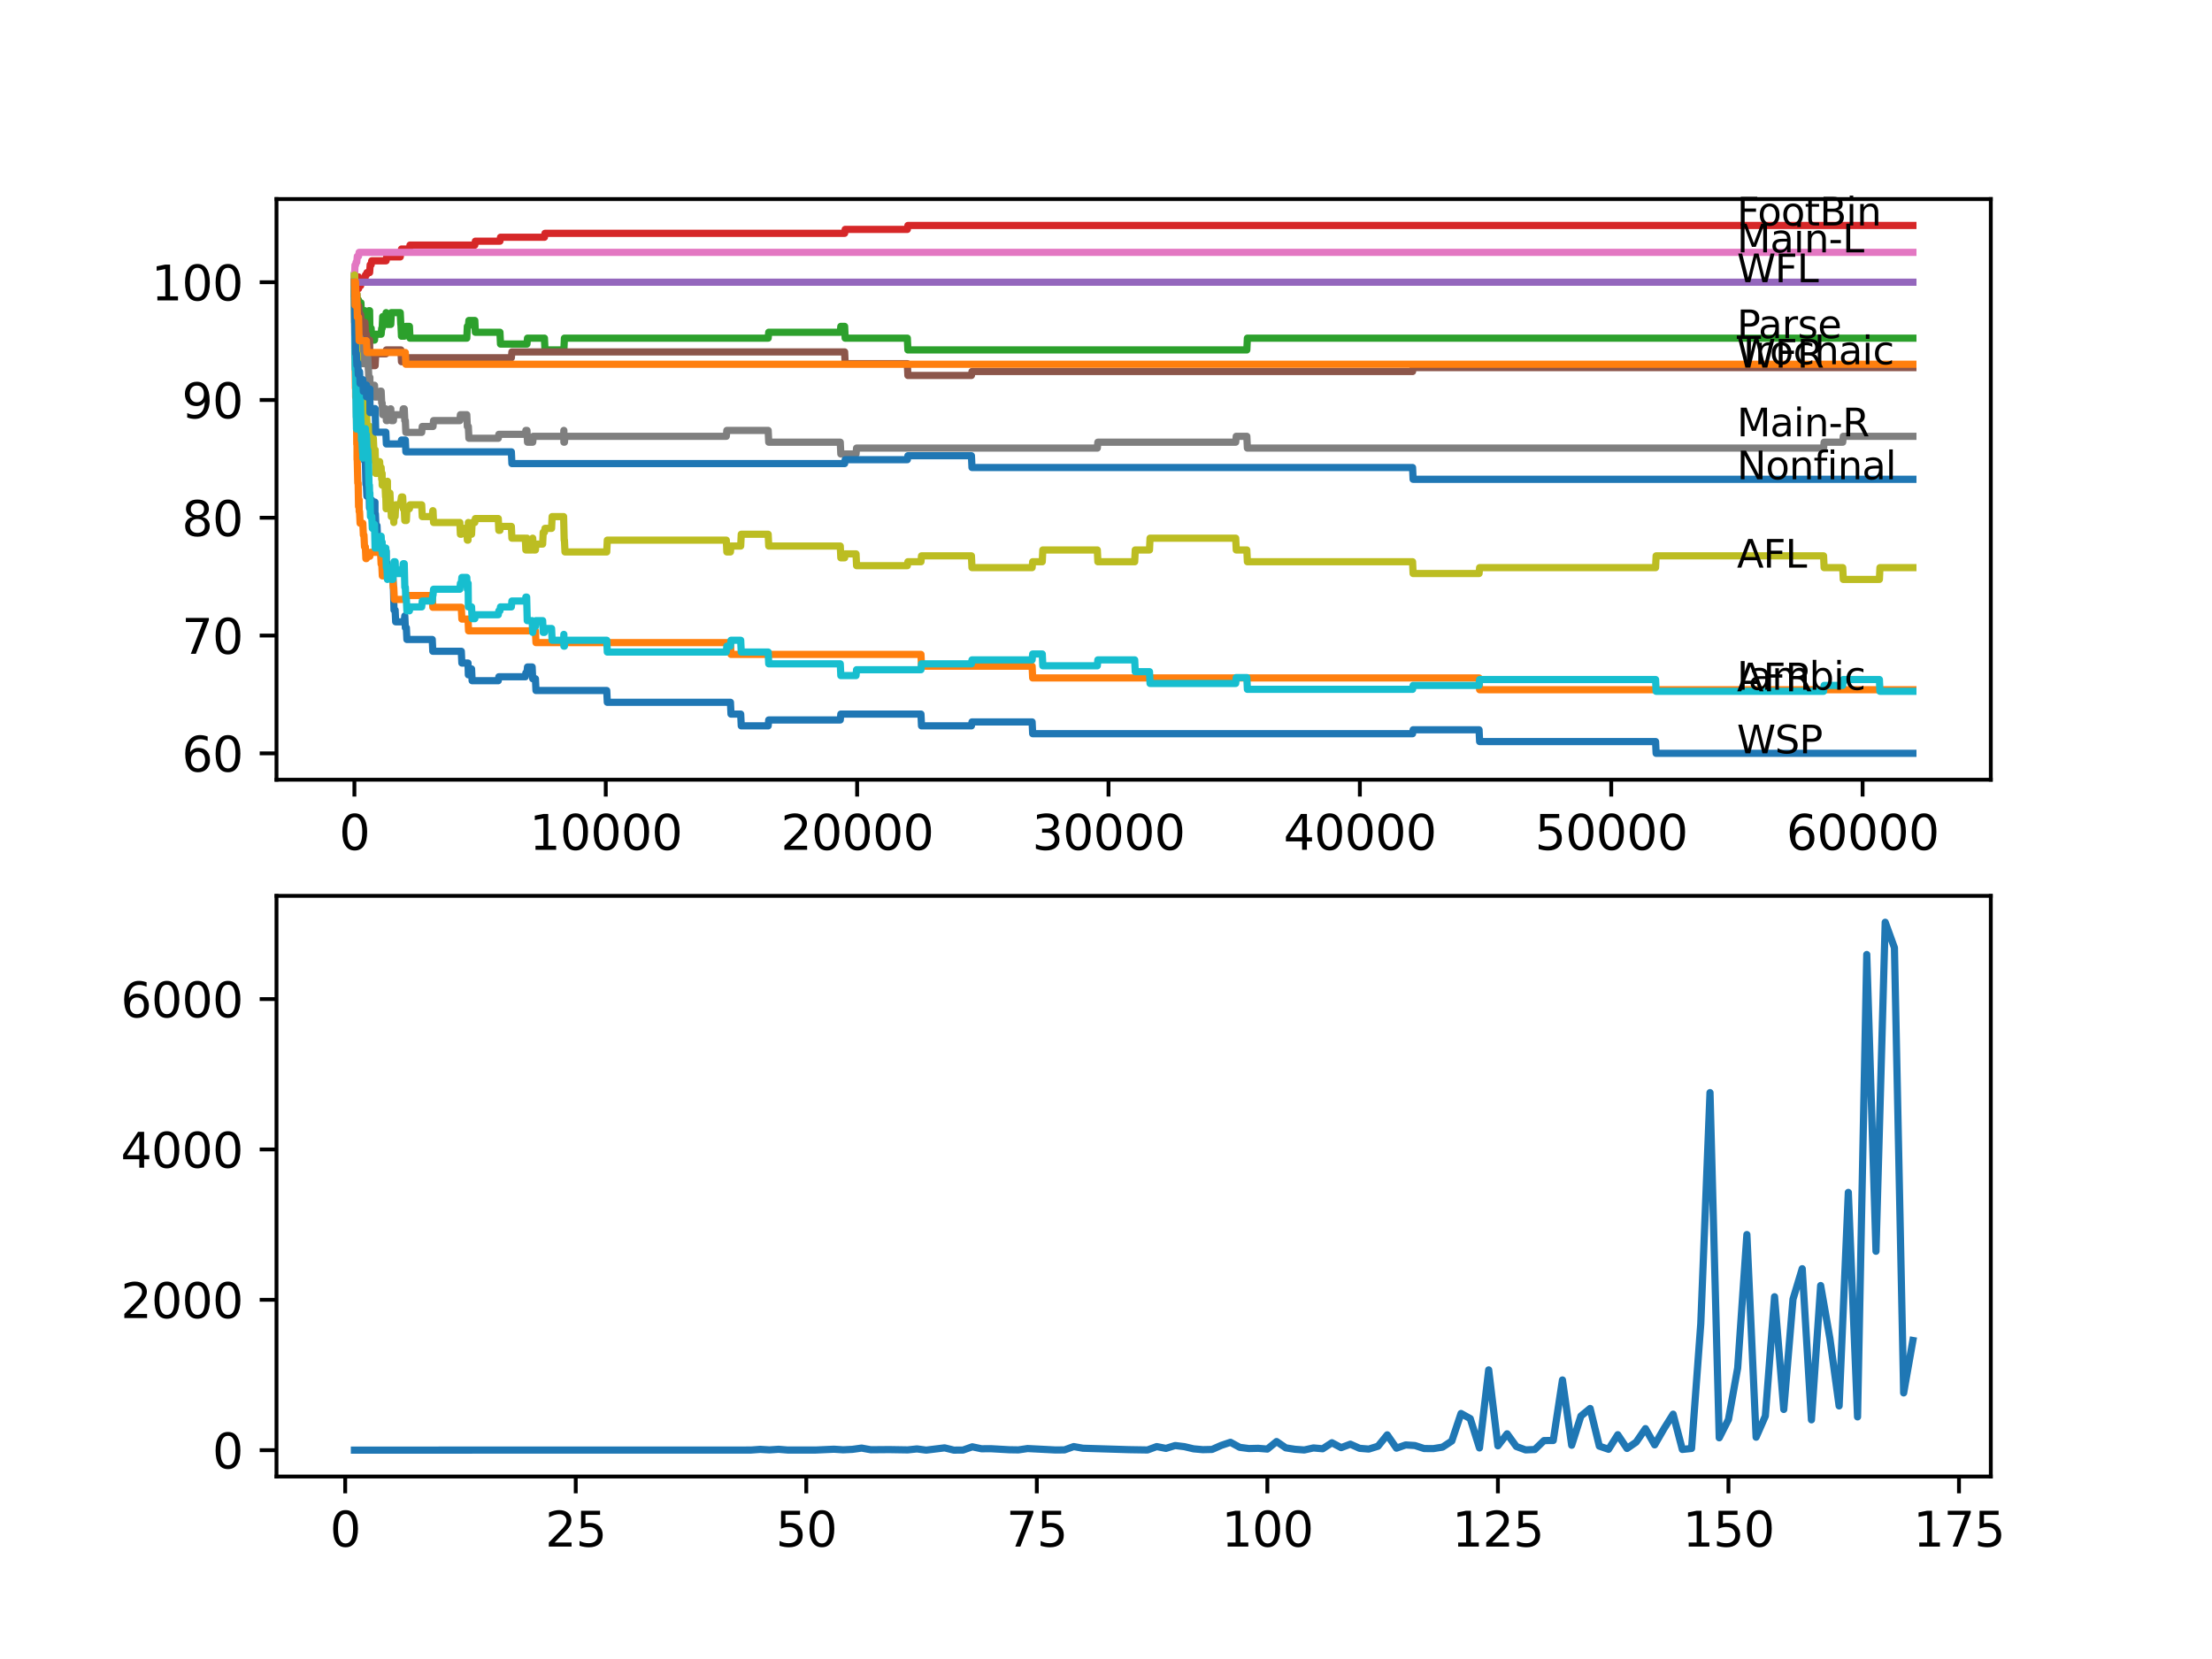 <?xml version="1.0" encoding="utf-8" standalone="no"?>
<!DOCTYPE svg PUBLIC "-//W3C//DTD SVG 1.1//EN"
  "http://www.w3.org/Graphics/SVG/1.1/DTD/svg11.dtd">
<svg xmlns:xlink="http://www.w3.org/1999/xlink" width="460.8pt" height="345.6pt" viewBox="0 0 460.8 345.6" xmlns="http://www.w3.org/2000/svg" version="1.1">
 <defs>
  <style type="text/css">*{stroke-linejoin: round; stroke-linecap: butt}</style>
 </defs>
 <g id="figure_1">
  <g id="patch_1">
   <path d="M 0 345.6 
L 460.8 345.6 
L 460.8 0 
L 0 0 
z
" style="fill: #ffffff"/>
  </g>
  <g id="axes_1">
   <g id="patch_2">
    <path d="M 57.6 162.432 
L 414.72 162.432 
L 414.72 41.472 
L 57.6 41.472 
z
" style="fill: #ffffff"/>
   </g>
   <g id="matplotlib.axis_1">
    <g id="xtick_1">
     <g id="line2d_1">
      <defs>
       <path id="m102e8ce5d5" d="M 0 0 
L 0 3.5 
" style="stroke: #000000; stroke-width: 0.8"/>
      </defs>
      <g>
       <use xlink:href="#m102e8ce5d5" x="73.827" y="162.432" style="stroke: #000000; stroke-width: 0.8"/>
      </g>
     </g>
     <g id="text_1">
      <!-- 0 -->
      <g transform="translate(70.646 177.03)scale(0.1 -0.1)">
       <defs>
        <path id="DejaVuSans-30" d="M 2034 4250 
Q 1547 4250 1301 3770 
Q 1056 3291 1056 2328 
Q 1056 1369 1301 889 
Q 1547 409 2034 409 
Q 2525 409 2770 889 
Q 3016 1369 3016 2328 
Q 3016 3291 2770 3770 
Q 2525 4250 2034 4250 
z
M 2034 4750 
Q 2819 4750 3233 4129 
Q 3647 3509 3647 2328 
Q 3647 1150 3233 529 
Q 2819 -91 2034 -91 
Q 1250 -91 836 529 
Q 422 1150 422 2328 
Q 422 3509 836 4129 
Q 1250 4750 2034 4750 
z
" transform="scale(0.016)"/>
       </defs>
       <use xlink:href="#DejaVuSans-30"/>
      </g>
     </g>
    </g>
    <g id="xtick_2">
     <g id="line2d_2">
      <g>
       <use xlink:href="#m102e8ce5d5" x="126.192" y="162.432" style="stroke: #000000; stroke-width: 0.8"/>
      </g>
     </g>
     <g id="text_2">
      <!-- 10000 -->
      <g transform="translate(110.286 177.03)scale(0.1 -0.1)">
       <defs>
        <path id="DejaVuSans-31" d="M 794 531 
L 1825 531 
L 1825 4091 
L 703 3866 
L 703 4441 
L 1819 4666 
L 2450 4666 
L 2450 531 
L 3481 531 
L 3481 0 
L 794 0 
L 794 531 
z
" transform="scale(0.016)"/>
       </defs>
       <use xlink:href="#DejaVuSans-31"/>
       <use xlink:href="#DejaVuSans-30" x="63.623"/>
       <use xlink:href="#DejaVuSans-30" x="127.246"/>
       <use xlink:href="#DejaVuSans-30" x="190.869"/>
       <use xlink:href="#DejaVuSans-30" x="254.492"/>
      </g>
     </g>
    </g>
    <g id="xtick_3">
     <g id="line2d_3">
      <g>
       <use xlink:href="#m102e8ce5d5" x="178.556" y="162.432" style="stroke: #000000; stroke-width: 0.8"/>
      </g>
     </g>
     <g id="text_3">
      <!-- 20000 -->
      <g transform="translate(162.65 177.03)scale(0.1 -0.1)">
       <defs>
        <path id="DejaVuSans-32" d="M 1228 531 
L 3431 531 
L 3431 0 
L 469 0 
L 469 531 
Q 828 903 1448 1529 
Q 2069 2156 2228 2338 
Q 2531 2678 2651 2914 
Q 2772 3150 2772 3378 
Q 2772 3750 2511 3984 
Q 2250 4219 1831 4219 
Q 1534 4219 1204 4116 
Q 875 4013 500 3803 
L 500 4441 
Q 881 4594 1212 4672 
Q 1544 4750 1819 4750 
Q 2544 4750 2975 4387 
Q 3406 4025 3406 3419 
Q 3406 3131 3298 2873 
Q 3191 2616 2906 2266 
Q 2828 2175 2409 1742 
Q 1991 1309 1228 531 
z
" transform="scale(0.016)"/>
       </defs>
       <use xlink:href="#DejaVuSans-32"/>
       <use xlink:href="#DejaVuSans-30" x="63.623"/>
       <use xlink:href="#DejaVuSans-30" x="127.246"/>
       <use xlink:href="#DejaVuSans-30" x="190.869"/>
       <use xlink:href="#DejaVuSans-30" x="254.492"/>
      </g>
     </g>
    </g>
    <g id="xtick_4">
     <g id="line2d_4">
      <g>
       <use xlink:href="#m102e8ce5d5" x="230.921" y="162.432" style="stroke: #000000; stroke-width: 0.8"/>
      </g>
     </g>
     <g id="text_4">
      <!-- 30000 -->
      <g transform="translate(215.015 177.03)scale(0.1 -0.1)">
       <defs>
        <path id="DejaVuSans-33" d="M 2597 2516 
Q 3050 2419 3304 2112 
Q 3559 1806 3559 1356 
Q 3559 666 3084 287 
Q 2609 -91 1734 -91 
Q 1441 -91 1130 -33 
Q 819 25 488 141 
L 488 750 
Q 750 597 1062 519 
Q 1375 441 1716 441 
Q 2309 441 2620 675 
Q 2931 909 2931 1356 
Q 2931 1769 2642 2001 
Q 2353 2234 1838 2234 
L 1294 2234 
L 1294 2753 
L 1863 2753 
Q 2328 2753 2575 2939 
Q 2822 3125 2822 3475 
Q 2822 3834 2567 4026 
Q 2313 4219 1838 4219 
Q 1578 4219 1281 4162 
Q 984 4106 628 3988 
L 628 4550 
Q 988 4650 1302 4700 
Q 1616 4750 1894 4750 
Q 2613 4750 3031 4423 
Q 3450 4097 3450 3541 
Q 3450 3153 3228 2886 
Q 3006 2619 2597 2516 
z
" transform="scale(0.016)"/>
       </defs>
       <use xlink:href="#DejaVuSans-33"/>
       <use xlink:href="#DejaVuSans-30" x="63.623"/>
       <use xlink:href="#DejaVuSans-30" x="127.246"/>
       <use xlink:href="#DejaVuSans-30" x="190.869"/>
       <use xlink:href="#DejaVuSans-30" x="254.492"/>
      </g>
     </g>
    </g>
    <g id="xtick_5">
     <g id="line2d_5">
      <g>
       <use xlink:href="#m102e8ce5d5" x="283.285" y="162.432" style="stroke: #000000; stroke-width: 0.8"/>
      </g>
     </g>
     <g id="text_5">
      <!-- 40000 -->
      <g transform="translate(267.379 177.03)scale(0.1 -0.1)">
       <defs>
        <path id="DejaVuSans-34" d="M 2419 4116 
L 825 1625 
L 2419 1625 
L 2419 4116 
z
M 2253 4666 
L 3047 4666 
L 3047 1625 
L 3713 1625 
L 3713 1100 
L 3047 1100 
L 3047 0 
L 2419 0 
L 2419 1100 
L 313 1100 
L 313 1709 
L 2253 4666 
z
" transform="scale(0.016)"/>
       </defs>
       <use xlink:href="#DejaVuSans-34"/>
       <use xlink:href="#DejaVuSans-30" x="63.623"/>
       <use xlink:href="#DejaVuSans-30" x="127.246"/>
       <use xlink:href="#DejaVuSans-30" x="190.869"/>
       <use xlink:href="#DejaVuSans-30" x="254.492"/>
      </g>
     </g>
    </g>
    <g id="xtick_6">
     <g id="line2d_6">
      <g>
       <use xlink:href="#m102e8ce5d5" x="335.65" y="162.432" style="stroke: #000000; stroke-width: 0.8"/>
      </g>
     </g>
     <g id="text_6">
      <!-- 50000 -->
      <g transform="translate(319.744 177.03)scale(0.1 -0.1)">
       <defs>
        <path id="DejaVuSans-35" d="M 691 4666 
L 3169 4666 
L 3169 4134 
L 1269 4134 
L 1269 2991 
Q 1406 3038 1543 3061 
Q 1681 3084 1819 3084 
Q 2600 3084 3056 2656 
Q 3513 2228 3513 1497 
Q 3513 744 3044 326 
Q 2575 -91 1722 -91 
Q 1428 -91 1123 -41 
Q 819 9 494 109 
L 494 744 
Q 775 591 1075 516 
Q 1375 441 1709 441 
Q 2250 441 2565 725 
Q 2881 1009 2881 1497 
Q 2881 1984 2565 2268 
Q 2250 2553 1709 2553 
Q 1456 2553 1204 2497 
Q 953 2441 691 2322 
L 691 4666 
z
" transform="scale(0.016)"/>
       </defs>
       <use xlink:href="#DejaVuSans-35"/>
       <use xlink:href="#DejaVuSans-30" x="63.623"/>
       <use xlink:href="#DejaVuSans-30" x="127.246"/>
       <use xlink:href="#DejaVuSans-30" x="190.869"/>
       <use xlink:href="#DejaVuSans-30" x="254.492"/>
      </g>
     </g>
    </g>
    <g id="xtick_7">
     <g id="line2d_7">
      <g>
       <use xlink:href="#m102e8ce5d5" x="388.014" y="162.432" style="stroke: #000000; stroke-width: 0.8"/>
      </g>
     </g>
     <g id="text_7">
      <!-- 60000 -->
      <g transform="translate(372.108 177.03)scale(0.1 -0.1)">
       <defs>
        <path id="DejaVuSans-36" d="M 2113 2584 
Q 1688 2584 1439 2293 
Q 1191 2003 1191 1497 
Q 1191 994 1439 701 
Q 1688 409 2113 409 
Q 2538 409 2786 701 
Q 3034 994 3034 1497 
Q 3034 2003 2786 2293 
Q 2538 2584 2113 2584 
z
M 3366 4563 
L 3366 3988 
Q 3128 4100 2886 4159 
Q 2644 4219 2406 4219 
Q 1781 4219 1451 3797 
Q 1122 3375 1075 2522 
Q 1259 2794 1537 2939 
Q 1816 3084 2150 3084 
Q 2853 3084 3261 2657 
Q 3669 2231 3669 1497 
Q 3669 778 3244 343 
Q 2819 -91 2113 -91 
Q 1303 -91 875 529 
Q 447 1150 447 2328 
Q 447 3434 972 4092 
Q 1497 4750 2381 4750 
Q 2619 4750 2861 4703 
Q 3103 4656 3366 4563 
z
" transform="scale(0.016)"/>
       </defs>
       <use xlink:href="#DejaVuSans-36"/>
       <use xlink:href="#DejaVuSans-30" x="63.623"/>
       <use xlink:href="#DejaVuSans-30" x="127.246"/>
       <use xlink:href="#DejaVuSans-30" x="190.869"/>
       <use xlink:href="#DejaVuSans-30" x="254.492"/>
      </g>
     </g>
    </g>
   </g>
   <g id="matplotlib.axis_2">
    <g id="ytick_1">
     <g id="line2d_8">
      <defs>
       <path id="m621378f1d6" d="M 0 0 
L -3.5 0 
" style="stroke: #000000; stroke-width: 0.8"/>
      </defs>
      <g>
       <use xlink:href="#m621378f1d6" x="57.6" y="156.934" style="stroke: #000000; stroke-width: 0.8"/>
      </g>
     </g>
     <g id="text_8">
      <!-- 60 -->
      <g transform="translate(37.875 160.733)scale(0.1 -0.1)">
       <use xlink:href="#DejaVuSans-36"/>
       <use xlink:href="#DejaVuSans-30" x="63.623"/>
      </g>
     </g>
    </g>
    <g id="ytick_2">
     <g id="line2d_9">
      <g>
       <use xlink:href="#m621378f1d6" x="57.6" y="132.397" style="stroke: #000000; stroke-width: 0.8"/>
      </g>
     </g>
     <g id="text_9">
      <!-- 70 -->
      <g transform="translate(37.875 136.197)scale(0.1 -0.1)">
       <defs>
        <path id="DejaVuSans-37" d="M 525 4666 
L 3525 4666 
L 3525 4397 
L 1831 0 
L 1172 0 
L 2766 4134 
L 525 4134 
L 525 4666 
z
" transform="scale(0.016)"/>
       </defs>
       <use xlink:href="#DejaVuSans-37"/>
       <use xlink:href="#DejaVuSans-30" x="63.623"/>
      </g>
     </g>
    </g>
    <g id="ytick_3">
     <g id="line2d_10">
      <g>
       <use xlink:href="#m621378f1d6" x="57.6" y="107.861" style="stroke: #000000; stroke-width: 0.8"/>
      </g>
     </g>
     <g id="text_10">
      <!-- 80 -->
      <g transform="translate(37.875 111.66)scale(0.1 -0.1)">
       <defs>
        <path id="DejaVuSans-38" d="M 2034 2216 
Q 1584 2216 1326 1975 
Q 1069 1734 1069 1313 
Q 1069 891 1326 650 
Q 1584 409 2034 409 
Q 2484 409 2743 651 
Q 3003 894 3003 1313 
Q 3003 1734 2745 1975 
Q 2488 2216 2034 2216 
z
M 1403 2484 
Q 997 2584 770 2862 
Q 544 3141 544 3541 
Q 544 4100 942 4425 
Q 1341 4750 2034 4750 
Q 2731 4750 3128 4425 
Q 3525 4100 3525 3541 
Q 3525 3141 3298 2862 
Q 3072 2584 2669 2484 
Q 3125 2378 3379 2068 
Q 3634 1759 3634 1313 
Q 3634 634 3220 271 
Q 2806 -91 2034 -91 
Q 1263 -91 848 271 
Q 434 634 434 1313 
Q 434 1759 690 2068 
Q 947 2378 1403 2484 
z
M 1172 3481 
Q 1172 3119 1398 2916 
Q 1625 2713 2034 2713 
Q 2441 2713 2670 2916 
Q 2900 3119 2900 3481 
Q 2900 3844 2670 4047 
Q 2441 4250 2034 4250 
Q 1625 4250 1398 4047 
Q 1172 3844 1172 3481 
z
" transform="scale(0.016)"/>
       </defs>
       <use xlink:href="#DejaVuSans-38"/>
       <use xlink:href="#DejaVuSans-30" x="63.623"/>
      </g>
     </g>
    </g>
    <g id="ytick_4">
     <g id="line2d_11">
      <g>
       <use xlink:href="#m621378f1d6" x="57.6" y="83.325" style="stroke: #000000; stroke-width: 0.8"/>
      </g>
     </g>
     <g id="text_11">
      <!-- 90 -->
      <g transform="translate(37.875 87.124)scale(0.1 -0.1)">
       <defs>
        <path id="DejaVuSans-39" d="M 703 97 
L 703 672 
Q 941 559 1184 500 
Q 1428 441 1663 441 
Q 2288 441 2617 861 
Q 2947 1281 2994 2138 
Q 2813 1869 2534 1725 
Q 2256 1581 1919 1581 
Q 1219 1581 811 2004 
Q 403 2428 403 3163 
Q 403 3881 828 4315 
Q 1253 4750 1959 4750 
Q 2769 4750 3195 4129 
Q 3622 3509 3622 2328 
Q 3622 1225 3098 567 
Q 2575 -91 1691 -91 
Q 1453 -91 1209 -44 
Q 966 3 703 97 
z
M 1959 2075 
Q 2384 2075 2632 2365 
Q 2881 2656 2881 3163 
Q 2881 3666 2632 3958 
Q 2384 4250 1959 4250 
Q 1534 4250 1286 3958 
Q 1038 3666 1038 3163 
Q 1038 2656 1286 2365 
Q 1534 2075 1959 2075 
z
" transform="scale(0.016)"/>
       </defs>
       <use xlink:href="#DejaVuSans-39"/>
       <use xlink:href="#DejaVuSans-30" x="63.623"/>
      </g>
     </g>
    </g>
    <g id="ytick_5">
     <g id="line2d_12">
      <g>
       <use xlink:href="#m621378f1d6" x="57.6" y="58.789" style="stroke: #000000; stroke-width: 0.8"/>
      </g>
     </g>
     <g id="text_12">
      <!-- 100 -->
      <g transform="translate(31.512 62.588)scale(0.1 -0.1)">
       <use xlink:href="#DejaVuSans-31"/>
       <use xlink:href="#DejaVuSans-30" x="63.623"/>
       <use xlink:href="#DejaVuSans-30" x="127.246"/>
      </g>
     </g>
    </g>
   </g>
   <g id="line2d_13">
    <path d="M 73.833 61.242 
L 73.838 61.242 
L 73.854 60.424 
L 73.901 67.172 
L 73.932 63.082 
L 73.937 63.082 
L 74.063 72.079 
L 74.084 72.079 
L 74.131 70.443 
L 74.136 72.897 
L 74.199 70.852 
L 74.236 70.852 
L 74.267 70.034 
L 74.304 75.759 
L 74.314 75.759 
L 74.325 75.759 
L 74.367 74.942 
L 74.383 79.849 
L 74.409 79.849 
L 74.414 79.849 
L 74.529 83.12 
L 74.608 83.12 
L 74.686 88.028 
L 74.723 85.983 
L 74.817 85.983 
L 74.943 93.344 
L 75.189 93.344 
L 75.309 91.913 
L 75.571 91.913 
L 75.582 91.095 
L 75.587 93.548 
L 75.671 93.548 
L 75.817 93.548 
L 75.933 96.002 
L 76.105 96.002 
L 76.226 100.909 
L 76.315 100.909 
L 76.43 103.363 
L 76.619 103.363 
L 76.734 102.136 
L 76.755 102.136 
L 76.865 100.909 
L 76.98 105.816 
L 77.1 104.181 
L 77.446 104.181 
L 77.561 106.634 
L 77.771 106.634 
L 77.886 105.816 
L 78.017 105.816 
L 78.111 104.59 
L 78.116 107.043 
L 78.121 107.043 
L 78.2 107.043 
L 78.315 109.497 
L 78.535 109.497 
L 78.65 111.951 
L 79.284 111.951 
L 79.399 114.404 
L 79.514 113.177 
L 79.53 113.177 
L 79.645 115.631 
L 80.373 115.631 
L 80.452 114.813 
L 80.457 117.267 
L 80.473 117.267 
L 80.609 117.267 
L 80.724 119.72 
L 81.824 119.72 
L 81.939 122.174 
L 81.954 122.174 
L 82.075 127.081 
L 82.311 127.081 
L 82.426 129.535 
L 84.211 129.535 
L 84.327 128.308 
L 84.442 130.762 
L 84.651 130.762 
L 84.766 133.215 
L 90.045 133.215 
L 90.16 135.669 
L 96.098 135.669 
L 96.213 138.123 
L 97.496 138.123 
L 97.564 140.576 
L 97.606 139.349 
L 98.235 139.349 
L 98.35 141.803 
L 103.801 141.803 
L 103.916 140.985 
L 109.43 140.985 
L 109.545 140.167 
L 109.776 140.167 
L 109.891 138.941 
L 110.854 138.941 
L 110.97 141.394 
L 111.54 141.394 
L 111.656 143.848 
L 126.396 143.848 
L 126.511 146.301 
L 152.165 146.301 
L 152.28 148.755 
L 154.301 148.755 
L 154.416 151.209 
L 160.025 151.209 
L 160.14 149.982 
L 175.043 149.982 
L 175.158 148.755 
L 191.852 148.755 
L 191.967 151.209 
L 202.367 151.209 
L 202.482 150.391 
L 215.007 150.391 
L 215.123 152.844 
L 294.261 152.844 
L 294.376 152.027 
L 308.117 152.027 
L 308.232 154.48 
L 344.887 154.48 
L 345.002 156.934 
L 398.487 156.934 
L 398.487 156.934 
" clip-path="url(#pa28539b533)" style="fill: none; stroke: #1f77b4; stroke-width: 1.5; stroke-linecap: square"/>
   </g>
   <g id="line2d_14">
    <path d="M 73.833 61.242 
L 73.848 61.242 
L 73.854 60.629 
L 73.885 67.172 
L 73.896 66.558 
L 74.037 80.871 
L 74.068 80.871 
L 74.084 80.258 
L 74.089 82.711 
L 74.163 82.711 
L 74.236 82.711 
L 74.32 92.526 
L 74.362 91.299 
L 74.367 90.808 
L 74.383 95.716 
L 74.414 95.716 
L 74.534 100.623 
L 74.608 100.623 
L 74.692 105.53 
L 74.723 104.712 
L 74.749 104.712 
L 74.817 104.099 
L 74.822 106.553 
L 74.843 106.553 
L 74.901 106.553 
L 75.016 109.006 
L 75.582 109.006 
L 75.697 111.46 
L 75.817 111.46 
L 75.933 113.913 
L 76.105 113.913 
L 76.221 116.367 
L 76.331 116.367 
L 76.446 115.876 
L 77.053 115.876 
L 77.168 115.058 
L 79.284 115.058 
L 79.399 117.512 
L 79.53 117.512 
L 79.645 119.966 
L 81.824 119.966 
L 81.939 122.419 
L 82.033 122.419 
L 82.148 124.873 
L 84.437 124.873 
L 84.552 124.055 
L 90.045 124.055 
L 90.16 126.509 
L 96.098 126.509 
L 96.213 128.962 
L 97.496 128.962 
L 97.611 131.416 
L 111.54 131.416 
L 111.656 133.87 
L 152.165 133.87 
L 152.28 136.323 
L 191.852 136.323 
L 191.967 138.777 
L 215.007 138.777 
L 215.123 141.231 
L 308.117 141.231 
L 308.232 143.684 
L 398.487 143.684 
L 398.487 143.684 
" clip-path="url(#pa28539b533)" style="fill: none; stroke: #ff7f0e; stroke-width: 1.5; stroke-linecap: square"/>
   </g>
   <g id="line2d_15">
    <path d="M 73.833 57.562 
L 73.838 57.562 
L 73.864 56.744 
L 73.875 61.651 
L 73.948 57.562 
L 73.953 57.562 
L 73.979 60.015 
L 74.063 59.197 
L 74.068 59.197 
L 74.157 63.287 
L 74.184 62.06 
L 74.236 62.06 
L 74.351 61.242 
L 74.362 61.242 
L 74.477 63.696 
L 74.529 63.696 
L 74.644 62.469 
L 74.671 62.469 
L 74.786 66.149 
L 74.901 66.149 
L 75.016 65.536 
L 75.079 65.536 
L 75.189 63.082 
L 75.304 65.536 
L 75.571 65.536 
L 75.686 64.718 
L 76.022 64.718 
L 76.137 67.172 
L 76.331 67.172 
L 76.367 69.625 
L 76.44 67.172 
L 76.619 67.172 
L 76.734 65.945 
L 76.755 65.945 
L 76.87 64.718 
L 76.996 64.718 
L 77.069 69.625 
L 77.111 68.399 
L 77.32 68.399 
L 77.435 70.852 
L 78.017 70.852 
L 78.132 69.625 
L 79.399 69.625 
L 79.514 68.399 
L 79.609 68.399 
L 79.724 65.945 
L 80.373 65.945 
L 80.436 65.127 
L 80.441 67.581 
L 80.473 67.581 
L 81.405 67.581 
L 81.52 65.127 
L 83.379 65.127 
L 83.494 67.581 
L 83.52 67.581 
L 83.635 70.034 
L 84.211 70.034 
L 84.327 68.808 
L 84.437 68.808 
L 84.552 67.99 
L 85.29 67.99 
L 85.405 70.443 
L 97.24 70.443 
L 97.355 67.99 
L 97.564 67.99 
L 97.68 66.763 
L 98.91 66.763 
L 99.025 69.216 
L 104.147 69.216 
L 104.262 71.67 
L 109.776 71.67 
L 109.891 70.443 
L 113.415 70.443 
L 113.53 72.897 
L 117.463 72.897 
L 117.578 70.443 
L 160.025 70.443 
L 160.14 69.216 
L 175.043 69.216 
L 175.158 67.99 
L 175.949 67.99 
L 176.064 70.443 
L 189.014 70.443 
L 189.129 72.897 
L 259.737 72.897 
L 259.852 70.443 
L 398.487 70.443 
L 398.487 70.443 
" clip-path="url(#pa28539b533)" style="fill: none; stroke: #2ca02c; stroke-width: 1.5; stroke-linecap: square"/>
   </g>
   <g id="line2d_16">
    <path d="M 73.833 58.789 
L 73.953 58.789 
L 74.068 58.38 
L 74.147 60.833 
L 74.178 60.22 
L 74.362 60.22 
L 74.487 58.502 
L 74.671 58.502 
L 74.692 57.684 
L 74.697 60.138 
L 74.77 59.525 
L 75.126 59.525 
L 75.241 58.093 
L 76.022 58.093 
L 76.137 57.275 
L 76.331 57.275 
L 76.446 56.785 
L 76.996 56.785 
L 77.116 55.149 
L 77.32 55.149 
L 77.435 54.331 
L 80.436 54.331 
L 80.551 53.513 
L 83.379 53.513 
L 83.494 52.695 
L 83.52 52.695 
L 83.635 51.877 
L 85.29 51.877 
L 85.405 51.06 
L 98.91 51.06 
L 99.025 50.242 
L 104.147 50.242 
L 104.262 49.424 
L 113.415 49.424 
L 113.53 48.606 
L 175.949 48.606 
L 176.064 47.788 
L 189.014 47.788 
L 189.129 46.97 
L 398.487 46.97 
L 398.487 46.97 
" clip-path="url(#pa28539b533)" style="fill: none; stroke: #d62728; stroke-width: 1.5; stroke-linecap: square"/>
   </g>
   <g id="line2d_17">
    <path d="M 73.833 58.789 
L 398.487 58.789 
L 398.487 58.789 
" clip-path="url(#pa28539b533)" style="fill: none; stroke: #9467bd; stroke-width: 1.5; stroke-linecap: square"/>
   </g>
   <g id="line2d_18">
    <path d="M 73.833 58.789 
L 73.838 58.789 
L 73.864 57.357 
L 73.875 62.264 
L 73.937 60.015 
L 73.953 60.015 
L 73.979 62.469 
L 74.063 61.651 
L 74.068 61.651 
L 74.084 64.105 
L 74.178 63.287 
L 74.236 63.287 
L 74.351 62.469 
L 74.362 62.469 
L 74.477 64.923 
L 74.529 64.923 
L 74.644 63.696 
L 74.749 63.696 
L 74.864 66.149 
L 74.901 66.149 
L 75.016 65.536 
L 75.126 65.536 
L 75.241 67.99 
L 75.571 67.99 
L 75.686 67.172 
L 76.022 67.172 
L 76.137 69.625 
L 76.331 69.625 
L 76.346 72.079 
L 76.44 70.852 
L 76.996 70.852 
L 77.053 75.759 
L 77.111 73.715 
L 77.32 73.715 
L 77.435 76.168 
L 78.148 76.168 
L 78.268 73.715 
L 80.373 73.715 
L 80.488 72.897 
L 83.52 72.897 
L 83.635 75.351 
L 84.437 75.351 
L 84.552 74.533 
L 106.524 74.533 
L 106.639 73.306 
L 175.949 73.306 
L 176.064 75.759 
L 189.014 75.759 
L 189.129 78.213 
L 202.367 78.213 
L 202.482 77.395 
L 294.261 77.395 
L 294.376 76.577 
L 398.487 76.577 
L 398.487 76.577 
" clip-path="url(#pa28539b533)" style="fill: none; stroke: #8c564b; stroke-width: 1.5; stroke-linecap: square"/>
   </g>
   <g id="line2d_19">
    <path d="M 73.833 58.789 
L 73.948 55.231 
L 74.068 55.231 
L 74.184 54.617 
L 74.32 54.617 
L 74.435 53.391 
L 74.692 53.391 
L 74.807 52.573 
L 398.487 52.573 
L 398.487 52.573 
" clip-path="url(#pa28539b533)" style="fill: none; stroke: #e377c2; stroke-width: 1.5; stroke-linecap: square"/>
   </g>
   <g id="line2d_20">
    <path d="M 73.833 58.789 
L 73.922 74.533 
L 73.969 72.488 
L 73.979 72.488 
L 74.1 77.395 
L 74.22 75.146 
L 74.267 75.146 
L 74.398 71.875 
L 74.424 71.875 
L 74.461 74.328 
L 74.534 72.692 
L 74.587 72.692 
L 74.692 70.648 
L 74.807 73.101 
L 74.817 73.101 
L 74.943 70.443 
L 75.079 70.443 
L 75.199 75.351 
L 75.299 75.351 
L 75.414 74.533 
L 75.566 74.533 
L 75.571 73.306 
L 75.576 75.759 
L 75.671 75.759 
L 75.917 75.759 
L 76.032 74.533 
L 76.074 74.533 
L 76.189 73.306 
L 76.241 73.306 
L 76.357 72.079 
L 76.367 72.079 
L 76.482 74.533 
L 76.619 74.533 
L 76.734 76.986 
L 76.755 76.986 
L 76.87 79.44 
L 76.98 79.44 
L 77.053 78.622 
L 77.058 81.076 
L 77.079 81.076 
L 77.771 81.076 
L 77.886 80.258 
L 78.017 80.258 
L 78.132 82.711 
L 79.085 82.711 
L 79.2 81.485 
L 79.399 81.485 
L 79.514 83.938 
L 79.609 83.938 
L 79.724 86.392 
L 80.211 86.392 
L 80.326 85.165 
L 80.373 85.165 
L 80.488 87.619 
L 80.708 87.619 
L 80.823 86.392 
L 81.227 86.392 
L 81.342 85.165 
L 81.405 85.165 
L 81.52 87.619 
L 81.954 87.619 
L 82.07 86.392 
L 83.887 86.392 
L 84.002 85.165 
L 84.211 85.165 
L 84.327 87.619 
L 84.437 87.619 
L 84.552 90.072 
L 87.845 90.072 
L 87.961 88.846 
L 90.202 88.846 
L 90.317 87.619 
L 95.794 87.619 
L 95.91 86.392 
L 97.24 86.392 
L 97.355 88.846 
L 97.564 88.846 
L 97.68 91.299 
L 103.801 91.299 
L 103.916 90.481 
L 109.43 90.481 
L 109.545 89.663 
L 109.776 89.663 
L 109.891 92.117 
L 110.975 92.117 
L 111.09 90.89 
L 117.41 90.89 
L 117.463 89.663 
L 117.468 92.117 
L 117.515 92.117 
L 117.583 92.117 
L 117.698 90.89 
L 151.301 90.89 
L 151.416 89.663 
L 160.025 89.663 
L 160.14 92.117 
L 175.043 92.117 
L 175.158 94.571 
L 178.326 94.571 
L 178.441 93.344 
L 228.591 93.344 
L 228.706 92.117 
L 257.417 92.117 
L 257.533 90.89 
L 259.737 90.89 
L 259.852 93.344 
L 379.882 93.344 
L 379.997 92.117 
L 383.872 92.117 
L 383.988 90.89 
L 398.487 90.89 
L 398.487 90.89 
" clip-path="url(#pa28539b533)" style="fill: none; stroke: #7f7f7f; stroke-width: 1.5; stroke-linecap: square"/>
   </g>
   <g id="line2d_21">
    <path d="M 73.833 57.562 
L 73.838 57.562 
L 73.937 68.93 
L 73.875 57.275 
L 73.969 67.703 
L 73.979 65.25 
L 74.079 67.09 
L 74.084 67.09 
L 74.194 73.837 
L 74.199 71.384 
L 74.236 71.384 
L 74.362 78.336 
L 74.461 73.756 
L 74.477 76.209 
L 74.597 81.117 
L 74.608 81.117 
L 74.686 77.845 
L 74.707 81.934 
L 74.712 81.934 
L 74.749 81.934 
L 74.843 80.503 
L 74.849 82.957 
L 74.901 82.957 
L 75.016 85.41 
L 75.048 85.41 
L 75.079 82.957 
L 75.158 84.593 
L 75.168 84.593 
L 75.189 87.046 
L 75.215 83.979 
L 75.273 83.979 
L 75.299 83.979 
L 75.304 86.433 
L 75.404 83.979 
L 75.519 81.526 
L 75.566 81.526 
L 75.582 86.433 
L 75.681 85.206 
L 75.817 85.206 
L 75.917 83.979 
L 75.922 86.433 
L 76.022 86.433 
L 76.079 88.069 
L 76.142 84.388 
L 76.241 84.388 
L 76.315 86.842 
L 76.336 83.897 
L 76.357 86.351 
L 76.367 86.351 
L 76.482 88.805 
L 76.619 88.805 
L 76.734 91.258 
L 76.755 91.258 
L 76.865 93.712 
L 76.98 88.805 
L 77.1 94.53 
L 77.32 94.53 
L 77.435 93.712 
L 77.446 93.712 
L 77.561 91.258 
L 77.771 91.258 
L 77.886 93.712 
L 78.017 93.712 
L 78.111 96.166 
L 78.127 93.712 
L 78.148 93.712 
L 78.268 98.619 
L 78.535 98.619 
L 78.65 96.166 
L 79.085 96.166 
L 79.2 98.619 
L 79.284 98.619 
L 79.399 97.392 
L 79.514 99.846 
L 79.53 99.846 
L 79.609 98.619 
L 79.614 101.073 
L 79.635 101.073 
L 80.211 101.073 
L 80.326 103.526 
L 80.373 103.526 
L 80.436 105.98 
L 80.457 102.709 
L 80.478 102.709 
L 80.609 102.709 
L 80.708 100.255 
L 80.719 102.709 
L 81.227 102.709 
L 81.342 105.162 
L 81.405 105.162 
L 81.52 107.616 
L 81.824 107.616 
L 81.939 106.389 
L 81.954 106.389 
L 82.033 108.843 
L 82.064 107.616 
L 82.311 107.616 
L 82.426 105.162 
L 83.379 105.162 
L 83.494 104.344 
L 83.52 104.344 
L 83.635 103.526 
L 83.887 103.526 
L 84.002 105.98 
L 84.211 105.98 
L 84.327 108.434 
L 84.437 105.98 
L 84.552 108.434 
L 84.651 108.434 
L 84.766 105.98 
L 85.29 105.98 
L 85.405 105.162 
L 87.845 105.162 
L 87.961 107.616 
L 90.045 107.616 
L 90.16 106.389 
L 90.202 106.389 
L 90.317 108.843 
L 95.794 108.843 
L 95.91 111.296 
L 96.098 111.296 
L 96.213 110.069 
L 97.24 110.069 
L 97.355 112.523 
L 97.496 112.523 
L 97.564 108.843 
L 97.611 111.296 
L 98.235 111.296 
L 98.35 108.843 
L 98.91 108.843 
L 99.025 108.025 
L 103.801 108.025 
L 103.916 110.478 
L 104.147 110.478 
L 104.262 109.66 
L 106.524 109.66 
L 106.639 112.114 
L 109.43 112.114 
L 109.545 114.568 
L 109.713 114.568 
L 109.776 112.114 
L 109.823 114.568 
L 110.854 114.568 
L 110.97 112.114 
L 110.975 112.114 
L 111.09 114.568 
L 111.54 114.568 
L 111.656 113.341 
L 113.043 113.341 
L 113.158 110.887 
L 113.415 110.887 
L 113.53 110.069 
L 114.902 110.069 
L 115.017 107.616 
L 117.41 107.616 
L 117.531 112.523 
L 117.583 112.523 
L 117.698 114.977 
L 126.396 114.977 
L 126.511 112.523 
L 151.301 112.523 
L 151.416 114.977 
L 152.165 114.977 
L 152.28 113.75 
L 154.301 113.75 
L 154.416 111.296 
L 160.025 111.296 
L 160.14 113.75 
L 175.043 113.75 
L 175.158 116.204 
L 175.949 116.204 
L 176.064 115.386 
L 178.326 115.386 
L 178.441 117.839 
L 189.014 117.839 
L 189.129 117.021 
L 191.852 117.021 
L 191.967 115.795 
L 202.367 115.795 
L 202.482 118.248 
L 215.007 118.248 
L 215.123 117.021 
L 217.123 117.021 
L 217.238 114.568 
L 228.591 114.568 
L 228.706 117.021 
L 236.377 117.021 
L 236.493 114.568 
L 239.462 114.568 
L 239.577 112.114 
L 257.417 112.114 
L 257.533 114.568 
L 259.737 114.568 
L 259.852 117.021 
L 294.261 117.021 
L 294.376 119.475 
L 308.117 119.475 
L 308.232 118.248 
L 344.887 118.248 
L 345.002 115.795 
L 379.882 115.795 
L 379.997 118.248 
L 383.872 118.248 
L 383.988 120.702 
L 391.512 120.702 
L 391.628 118.248 
L 398.487 118.248 
L 398.487 118.248 
" clip-path="url(#pa28539b533)" style="fill: none; stroke: #bcbd22; stroke-width: 1.5; stroke-linecap: square"/>
   </g>
   <g id="line2d_22">
    <path d="M 73.833 58.789 
L 73.838 58.789 
L 73.985 76.904 
L 74.068 76.904 
L 74.199 86.924 
L 74.236 86.924 
L 74.267 89.377 
L 74.33 84.061 
L 74.341 84.061 
L 74.362 84.061 
L 74.424 80.708 
L 74.498 81.526 
L 74.519 81.526 
L 74.587 83.979 
L 74.629 81.526 
L 74.671 81.526 
L 74.692 78.663 
L 74.707 83.57 
L 74.765 83.57 
L 74.817 83.57 
L 74.943 80.912 
L 75.048 80.912 
L 75.173 88.273 
L 75.189 88.273 
L 75.21 87.66 
L 75.215 90.113 
L 75.283 90.113 
L 75.299 90.113 
L 75.304 89.295 
L 75.309 91.749 
L 75.398 91.749 
L 75.404 91.749 
L 75.519 94.203 
L 75.566 94.203 
L 75.571 92.976 
L 75.576 95.429 
L 75.676 94.203 
L 75.817 94.203 
L 75.938 91.749 
L 76.074 91.749 
L 76.126 89.295 
L 76.184 91.749 
L 76.241 91.749 
L 76.315 90.522 
L 76.32 92.976 
L 76.351 91.258 
L 76.367 91.258 
L 76.482 93.712 
L 76.619 93.712 
L 76.734 96.166 
L 76.755 96.166 
L 76.875 101.073 
L 76.938 101.073 
L 76.98 103.526 
L 77.048 102.709 
L 77.053 102.709 
L 77.174 107.616 
L 77.446 107.616 
L 77.561 110.069 
L 77.771 110.069 
L 77.886 109.252 
L 78.017 109.252 
L 78.137 114.159 
L 78.148 114.159 
L 78.268 111.705 
L 78.535 111.705 
L 78.65 114.159 
L 79.085 114.159 
L 79.2 112.932 
L 79.284 112.932 
L 79.399 111.705 
L 79.514 114.159 
L 79.53 114.159 
L 79.609 112.932 
L 79.614 115.386 
L 79.635 115.386 
L 80.211 115.386 
L 80.326 114.159 
L 80.373 114.159 
L 80.488 118.248 
L 80.609 118.248 
L 80.708 120.702 
L 80.719 119.475 
L 81.227 119.475 
L 81.342 118.248 
L 81.405 118.248 
L 81.52 120.702 
L 81.824 120.702 
L 81.939 119.475 
L 81.954 119.475 
L 82.075 117.021 
L 82.311 117.021 
L 82.426 119.475 
L 83.379 119.475 
L 83.494 118.657 
L 83.887 118.657 
L 84.002 117.43 
L 84.211 117.43 
L 84.332 122.338 
L 84.437 122.338 
L 84.552 124.791 
L 84.651 124.791 
L 84.766 127.245 
L 85.29 127.245 
L 85.405 126.427 
L 87.845 126.427 
L 87.961 125.2 
L 90.045 125.2 
L 90.16 123.973 
L 90.202 123.973 
L 90.317 122.747 
L 95.794 122.747 
L 95.91 121.52 
L 96.098 121.52 
L 96.213 120.293 
L 97.24 120.293 
L 97.355 122.747 
L 97.496 122.747 
L 97.517 121.52 
L 97.57 126.427 
L 97.59 126.427 
L 98.235 126.427 
L 98.35 128.881 
L 98.91 128.881 
L 99.025 128.063 
L 103.801 128.063 
L 103.916 127.245 
L 104.147 127.245 
L 104.262 126.427 
L 106.524 126.427 
L 106.639 125.2 
L 109.43 125.2 
L 109.545 124.382 
L 109.713 124.382 
L 109.833 129.29 
L 110.854 129.29 
L 110.97 131.743 
L 110.975 131.743 
L 111.09 130.516 
L 111.54 130.516 
L 111.656 129.29 
L 113.043 129.29 
L 113.158 131.743 
L 113.415 131.743 
L 113.53 130.925 
L 114.902 130.925 
L 115.017 133.379 
L 117.41 133.379 
L 117.463 132.152 
L 117.468 134.606 
L 117.515 134.606 
L 117.583 134.606 
L 117.698 133.379 
L 126.396 133.379 
L 126.511 135.833 
L 151.301 135.833 
L 151.416 134.606 
L 152.165 134.606 
L 152.28 133.379 
L 154.301 133.379 
L 154.416 135.833 
L 160.025 135.833 
L 160.14 138.286 
L 175.043 138.286 
L 175.158 140.74 
L 178.326 140.74 
L 178.441 139.513 
L 191.852 139.513 
L 191.967 138.286 
L 202.367 138.286 
L 202.482 137.468 
L 215.007 137.468 
L 215.123 136.242 
L 217.123 136.242 
L 217.238 138.695 
L 228.591 138.695 
L 228.706 137.468 
L 236.377 137.468 
L 236.493 139.922 
L 239.462 139.922 
L 239.577 142.376 
L 257.417 142.376 
L 257.533 141.149 
L 259.737 141.149 
L 259.852 143.602 
L 294.261 143.602 
L 294.376 142.785 
L 308.117 142.785 
L 308.232 141.558 
L 344.887 141.558 
L 345.002 144.011 
L 379.882 144.011 
L 379.997 142.785 
L 383.872 142.785 
L 383.988 141.558 
L 391.512 141.558 
L 391.628 144.011 
L 398.487 144.011 
L 398.487 144.011 
" clip-path="url(#pa28539b533)" style="fill: none; stroke: #17becf; stroke-width: 1.5; stroke-linecap: square"/>
   </g>
   <g id="line2d_23">
    <path d="M 73.833 58.789 
L 73.838 58.789 
L 73.953 69.748 
L 73.969 69.339 
L 73.979 69.339 
L 74.095 73.633 
L 74.236 73.633 
L 74.351 76.087 
L 74.362 76.087 
L 74.477 75.596 
L 74.529 75.596 
L 74.644 78.05 
L 74.749 78.05 
L 74.864 77.436 
L 74.901 77.436 
L 75.016 79.89 
L 75.126 79.89 
L 75.241 79.072 
L 75.571 79.072 
L 75.686 81.526 
L 76.022 81.526 
L 76.137 80.708 
L 76.331 80.708 
L 76.346 80.217 
L 76.351 82.671 
L 76.42 82.671 
L 76.996 82.671 
L 77.053 81.035 
L 77.074 85.942 
L 77.085 85.942 
L 77.32 85.942 
L 77.435 85.124 
L 78.148 85.124 
L 78.268 90.031 
L 80.373 90.031 
L 80.488 92.485 
L 83.52 92.485 
L 83.635 91.667 
L 84.437 91.667 
L 84.552 94.121 
L 106.524 94.121 
L 106.639 96.574 
L 175.949 96.574 
L 176.064 95.757 
L 189.014 95.757 
L 189.129 94.939 
L 202.367 94.939 
L 202.482 97.392 
L 294.261 97.392 
L 294.376 99.846 
L 398.487 99.846 
L 398.487 99.846 
" clip-path="url(#pa28539b533)" style="fill: none; stroke: #1f77b4; stroke-width: 1.5; stroke-linecap: square"/>
   </g>
   <g id="line2d_24">
    <path d="M 73.833 58.789 
L 73.848 58.789 
L 73.969 63.614 
L 74.006 63.614 
L 74.068 58.707 
L 74.121 61.16 
L 74.32 61.16 
L 74.44 66.068 
L 74.692 66.068 
L 74.812 70.975 
L 76.331 70.975 
L 76.446 73.429 
L 84.437 73.429 
L 84.552 75.882 
L 398.487 75.882 
L 398.487 75.882 
" clip-path="url(#pa28539b533)" style="fill: none; stroke: #ff7f0e; stroke-width: 1.5; stroke-linecap: square"/>
   </g>
   <g id="patch_3">
    <path d="M 57.6 162.432 
L 57.6 41.472 
" style="fill: none; stroke: #000000; stroke-width: 0.8; stroke-linejoin: miter; stroke-linecap: square"/>
   </g>
   <g id="patch_4">
    <path d="M 414.72 162.432 
L 414.72 41.472 
" style="fill: none; stroke: #000000; stroke-width: 0.8; stroke-linejoin: miter; stroke-linecap: square"/>
   </g>
   <g id="patch_5">
    <path d="M 57.6 162.432 
L 414.72 162.432 
" style="fill: none; stroke: #000000; stroke-width: 0.8; stroke-linejoin: miter; stroke-linecap: square"/>
   </g>
   <g id="patch_6">
    <path d="M 57.6 41.472 
L 414.72 41.472 
" style="fill: none; stroke: #000000; stroke-width: 0.8; stroke-linejoin: miter; stroke-linecap: square"/>
   </g>
   <g id="text_13">
    <!-- WSP -->
    <g transform="translate(361.832 156.934)scale(0.08 -0.08)">
     <defs>
      <path id="DejaVuSans-57" d="M 213 4666 
L 850 4666 
L 1831 722 
L 2809 4666 
L 3519 4666 
L 4500 722 
L 5478 4666 
L 6119 4666 
L 4947 0 
L 4153 0 
L 3169 4050 
L 2175 0 
L 1381 0 
L 213 4666 
z
" transform="scale(0.016)"/>
      <path id="DejaVuSans-53" d="M 3425 4513 
L 3425 3897 
Q 3066 4069 2747 4153 
Q 2428 4238 2131 4238 
Q 1616 4238 1336 4038 
Q 1056 3838 1056 3469 
Q 1056 3159 1242 3001 
Q 1428 2844 1947 2747 
L 2328 2669 
Q 3034 2534 3370 2195 
Q 3706 1856 3706 1288 
Q 3706 609 3251 259 
Q 2797 -91 1919 -91 
Q 1588 -91 1214 -16 
Q 841 59 441 206 
L 441 856 
Q 825 641 1194 531 
Q 1563 422 1919 422 
Q 2459 422 2753 634 
Q 3047 847 3047 1241 
Q 3047 1584 2836 1778 
Q 2625 1972 2144 2069 
L 1759 2144 
Q 1053 2284 737 2584 
Q 422 2884 422 3419 
Q 422 4038 858 4394 
Q 1294 4750 2059 4750 
Q 2388 4750 2728 4690 
Q 3069 4631 3425 4513 
z
" transform="scale(0.016)"/>
      <path id="DejaVuSans-50" d="M 1259 4147 
L 1259 2394 
L 2053 2394 
Q 2494 2394 2734 2622 
Q 2975 2850 2975 3272 
Q 2975 3691 2734 3919 
Q 2494 4147 2053 4147 
L 1259 4147 
z
M 628 4666 
L 2053 4666 
Q 2838 4666 3239 4311 
Q 3641 3956 3641 3272 
Q 3641 2581 3239 2228 
Q 2838 1875 2053 1875 
L 1259 1875 
L 1259 0 
L 628 0 
L 628 4666 
z
" transform="scale(0.016)"/>
     </defs>
     <use xlink:href="#DejaVuSans-57"/>
     <use xlink:href="#DejaVuSans-53" x="98.877"/>
     <use xlink:href="#DejaVuSans-50" x="162.354"/>
    </g>
   </g>
   <g id="text_14">
    <!-- Iambic -->
    <g transform="translate(361.832 143.684)scale(0.08 -0.08)">
     <defs>
      <path id="DejaVuSans-49" d="M 628 4666 
L 1259 4666 
L 1259 0 
L 628 0 
L 628 4666 
z
" transform="scale(0.016)"/>
      <path id="DejaVuSans-61" d="M 2194 1759 
Q 1497 1759 1228 1600 
Q 959 1441 959 1056 
Q 959 750 1161 570 
Q 1363 391 1709 391 
Q 2188 391 2477 730 
Q 2766 1069 2766 1631 
L 2766 1759 
L 2194 1759 
z
M 3341 1997 
L 3341 0 
L 2766 0 
L 2766 531 
Q 2569 213 2275 61 
Q 1981 -91 1556 -91 
Q 1019 -91 701 211 
Q 384 513 384 1019 
Q 384 1609 779 1909 
Q 1175 2209 1959 2209 
L 2766 2209 
L 2766 2266 
Q 2766 2663 2505 2880 
Q 2244 3097 1772 3097 
Q 1472 3097 1187 3025 
Q 903 2953 641 2809 
L 641 3341 
Q 956 3463 1253 3523 
Q 1550 3584 1831 3584 
Q 2591 3584 2966 3190 
Q 3341 2797 3341 1997 
z
" transform="scale(0.016)"/>
      <path id="DejaVuSans-6d" d="M 3328 2828 
Q 3544 3216 3844 3400 
Q 4144 3584 4550 3584 
Q 5097 3584 5394 3201 
Q 5691 2819 5691 2113 
L 5691 0 
L 5113 0 
L 5113 2094 
Q 5113 2597 4934 2840 
Q 4756 3084 4391 3084 
Q 3944 3084 3684 2787 
Q 3425 2491 3425 1978 
L 3425 0 
L 2847 0 
L 2847 2094 
Q 2847 2600 2669 2842 
Q 2491 3084 2119 3084 
Q 1678 3084 1418 2786 
Q 1159 2488 1159 1978 
L 1159 0 
L 581 0 
L 581 3500 
L 1159 3500 
L 1159 2956 
Q 1356 3278 1631 3431 
Q 1906 3584 2284 3584 
Q 2666 3584 2933 3390 
Q 3200 3197 3328 2828 
z
" transform="scale(0.016)"/>
      <path id="DejaVuSans-62" d="M 3116 1747 
Q 3116 2381 2855 2742 
Q 2594 3103 2138 3103 
Q 1681 3103 1420 2742 
Q 1159 2381 1159 1747 
Q 1159 1113 1420 752 
Q 1681 391 2138 391 
Q 2594 391 2855 752 
Q 3116 1113 3116 1747 
z
M 1159 2969 
Q 1341 3281 1617 3432 
Q 1894 3584 2278 3584 
Q 2916 3584 3314 3078 
Q 3713 2572 3713 1747 
Q 3713 922 3314 415 
Q 2916 -91 2278 -91 
Q 1894 -91 1617 61 
Q 1341 213 1159 525 
L 1159 0 
L 581 0 
L 581 4863 
L 1159 4863 
L 1159 2969 
z
" transform="scale(0.016)"/>
      <path id="DejaVuSans-69" d="M 603 3500 
L 1178 3500 
L 1178 0 
L 603 0 
L 603 3500 
z
M 603 4863 
L 1178 4863 
L 1178 4134 
L 603 4134 
L 603 4863 
z
" transform="scale(0.016)"/>
      <path id="DejaVuSans-63" d="M 3122 3366 
L 3122 2828 
Q 2878 2963 2633 3030 
Q 2388 3097 2138 3097 
Q 1578 3097 1268 2742 
Q 959 2388 959 1747 
Q 959 1106 1268 751 
Q 1578 397 2138 397 
Q 2388 397 2633 464 
Q 2878 531 3122 666 
L 3122 134 
Q 2881 22 2623 -34 
Q 2366 -91 2075 -91 
Q 1284 -91 818 406 
Q 353 903 353 1747 
Q 353 2603 823 3093 
Q 1294 3584 2113 3584 
Q 2378 3584 2631 3529 
Q 2884 3475 3122 3366 
z
" transform="scale(0.016)"/>
     </defs>
     <use xlink:href="#DejaVuSans-49"/>
     <use xlink:href="#DejaVuSans-61" x="29.492"/>
     <use xlink:href="#DejaVuSans-6d" x="90.771"/>
     <use xlink:href="#DejaVuSans-62" x="188.184"/>
     <use xlink:href="#DejaVuSans-69" x="251.66"/>
     <use xlink:href="#DejaVuSans-63" x="279.443"/>
    </g>
   </g>
   <g id="text_15">
    <!-- Parse -->
    <g transform="translate(361.832 70.443)scale(0.08 -0.08)">
     <defs>
      <path id="DejaVuSans-72" d="M 2631 2963 
Q 2534 3019 2420 3045 
Q 2306 3072 2169 3072 
Q 1681 3072 1420 2755 
Q 1159 2438 1159 1844 
L 1159 0 
L 581 0 
L 581 3500 
L 1159 3500 
L 1159 2956 
Q 1341 3275 1631 3429 
Q 1922 3584 2338 3584 
Q 2397 3584 2469 3576 
Q 2541 3569 2628 3553 
L 2631 2963 
z
" transform="scale(0.016)"/>
      <path id="DejaVuSans-73" d="M 2834 3397 
L 2834 2853 
Q 2591 2978 2328 3040 
Q 2066 3103 1784 3103 
Q 1356 3103 1142 2972 
Q 928 2841 928 2578 
Q 928 2378 1081 2264 
Q 1234 2150 1697 2047 
L 1894 2003 
Q 2506 1872 2764 1633 
Q 3022 1394 3022 966 
Q 3022 478 2636 193 
Q 2250 -91 1575 -91 
Q 1294 -91 989 -36 
Q 684 19 347 128 
L 347 722 
Q 666 556 975 473 
Q 1284 391 1588 391 
Q 1994 391 2212 530 
Q 2431 669 2431 922 
Q 2431 1156 2273 1281 
Q 2116 1406 1581 1522 
L 1381 1569 
Q 847 1681 609 1914 
Q 372 2147 372 2553 
Q 372 3047 722 3315 
Q 1072 3584 1716 3584 
Q 2034 3584 2315 3537 
Q 2597 3491 2834 3397 
z
" transform="scale(0.016)"/>
      <path id="DejaVuSans-65" d="M 3597 1894 
L 3597 1613 
L 953 1613 
Q 991 1019 1311 708 
Q 1631 397 2203 397 
Q 2534 397 2845 478 
Q 3156 559 3463 722 
L 3463 178 
Q 3153 47 2828 -22 
Q 2503 -91 2169 -91 
Q 1331 -91 842 396 
Q 353 884 353 1716 
Q 353 2575 817 3079 
Q 1281 3584 2069 3584 
Q 2775 3584 3186 3129 
Q 3597 2675 3597 1894 
z
M 3022 2063 
Q 3016 2534 2758 2815 
Q 2500 3097 2075 3097 
Q 1594 3097 1305 2825 
Q 1016 2553 972 2059 
L 3022 2063 
z
" transform="scale(0.016)"/>
     </defs>
     <use xlink:href="#DejaVuSans-50"/>
     <use xlink:href="#DejaVuSans-61" x="55.803"/>
     <use xlink:href="#DejaVuSans-72" x="117.082"/>
     <use xlink:href="#DejaVuSans-73" x="158.195"/>
     <use xlink:href="#DejaVuSans-65" x="210.295"/>
    </g>
   </g>
   <g id="text_16">
    <!-- FootBin -->
    <g transform="translate(361.832 46.97)scale(0.08 -0.08)">
     <defs>
      <path id="DejaVuSans-46" d="M 628 4666 
L 3309 4666 
L 3309 4134 
L 1259 4134 
L 1259 2759 
L 3109 2759 
L 3109 2228 
L 1259 2228 
L 1259 0 
L 628 0 
L 628 4666 
z
" transform="scale(0.016)"/>
      <path id="DejaVuSans-6f" d="M 1959 3097 
Q 1497 3097 1228 2736 
Q 959 2375 959 1747 
Q 959 1119 1226 758 
Q 1494 397 1959 397 
Q 2419 397 2687 759 
Q 2956 1122 2956 1747 
Q 2956 2369 2687 2733 
Q 2419 3097 1959 3097 
z
M 1959 3584 
Q 2709 3584 3137 3096 
Q 3566 2609 3566 1747 
Q 3566 888 3137 398 
Q 2709 -91 1959 -91 
Q 1206 -91 779 398 
Q 353 888 353 1747 
Q 353 2609 779 3096 
Q 1206 3584 1959 3584 
z
" transform="scale(0.016)"/>
      <path id="DejaVuSans-74" d="M 1172 4494 
L 1172 3500 
L 2356 3500 
L 2356 3053 
L 1172 3053 
L 1172 1153 
Q 1172 725 1289 603 
Q 1406 481 1766 481 
L 2356 481 
L 2356 0 
L 1766 0 
Q 1100 0 847 248 
Q 594 497 594 1153 
L 594 3053 
L 172 3053 
L 172 3500 
L 594 3500 
L 594 4494 
L 1172 4494 
z
" transform="scale(0.016)"/>
      <path id="DejaVuSans-42" d="M 1259 2228 
L 1259 519 
L 2272 519 
Q 2781 519 3026 730 
Q 3272 941 3272 1375 
Q 3272 1813 3026 2020 
Q 2781 2228 2272 2228 
L 1259 2228 
z
M 1259 4147 
L 1259 2741 
L 2194 2741 
Q 2656 2741 2882 2914 
Q 3109 3088 3109 3444 
Q 3109 3797 2882 3972 
Q 2656 4147 2194 4147 
L 1259 4147 
z
M 628 4666 
L 2241 4666 
Q 2963 4666 3353 4366 
Q 3744 4066 3744 3513 
Q 3744 3084 3544 2831 
Q 3344 2578 2956 2516 
Q 3422 2416 3680 2098 
Q 3938 1781 3938 1306 
Q 3938 681 3513 340 
Q 3088 0 2303 0 
L 628 0 
L 628 4666 
z
" transform="scale(0.016)"/>
      <path id="DejaVuSans-6e" d="M 3513 2113 
L 3513 0 
L 2938 0 
L 2938 2094 
Q 2938 2591 2744 2837 
Q 2550 3084 2163 3084 
Q 1697 3084 1428 2787 
Q 1159 2491 1159 1978 
L 1159 0 
L 581 0 
L 581 3500 
L 1159 3500 
L 1159 2956 
Q 1366 3272 1645 3428 
Q 1925 3584 2291 3584 
Q 2894 3584 3203 3211 
Q 3513 2838 3513 2113 
z
" transform="scale(0.016)"/>
     </defs>
     <use xlink:href="#DejaVuSans-46"/>
     <use xlink:href="#DejaVuSans-6f" x="53.895"/>
     <use xlink:href="#DejaVuSans-6f" x="115.076"/>
     <use xlink:href="#DejaVuSans-74" x="176.258"/>
     <use xlink:href="#DejaVuSans-42" x="215.467"/>
     <use xlink:href="#DejaVuSans-69" x="284.07"/>
     <use xlink:href="#DejaVuSans-6e" x="311.854"/>
    </g>
   </g>
   <g id="text_17">
    <!-- WFL -->
    <g transform="translate(361.832 58.789)scale(0.08 -0.08)">
     <defs>
      <path id="DejaVuSans-4c" d="M 628 4666 
L 1259 4666 
L 1259 531 
L 3531 531 
L 3531 0 
L 628 0 
L 628 4666 
z
" transform="scale(0.016)"/>
     </defs>
     <use xlink:href="#DejaVuSans-57"/>
     <use xlink:href="#DejaVuSans-46" x="98.877"/>
     <use xlink:href="#DejaVuSans-4c" x="156.396"/>
    </g>
   </g>
   <g id="text_18">
    <!-- WFR -->
    <g transform="translate(361.832 76.577)scale(0.08 -0.08)">
     <defs>
      <path id="DejaVuSans-52" d="M 2841 2188 
Q 3044 2119 3236 1894 
Q 3428 1669 3622 1275 
L 4263 0 
L 3584 0 
L 2988 1197 
Q 2756 1666 2539 1819 
Q 2322 1972 1947 1972 
L 1259 1972 
L 1259 0 
L 628 0 
L 628 4666 
L 2053 4666 
Q 2853 4666 3247 4331 
Q 3641 3997 3641 3322 
Q 3641 2881 3436 2590 
Q 3231 2300 2841 2188 
z
M 1259 4147 
L 1259 2491 
L 2053 2491 
Q 2509 2491 2742 2702 
Q 2975 2913 2975 3322 
Q 2975 3731 2742 3939 
Q 2509 4147 2053 4147 
L 1259 4147 
z
" transform="scale(0.016)"/>
     </defs>
     <use xlink:href="#DejaVuSans-57"/>
     <use xlink:href="#DejaVuSans-46" x="98.877"/>
     <use xlink:href="#DejaVuSans-52" x="156.396"/>
    </g>
   </g>
   <g id="text_19">
    <!-- Main-L -->
    <g transform="translate(361.832 52.573)scale(0.08 -0.08)">
     <defs>
      <path id="DejaVuSans-4d" d="M 628 4666 
L 1569 4666 
L 2759 1491 
L 3956 4666 
L 4897 4666 
L 4897 0 
L 4281 0 
L 4281 4097 
L 3078 897 
L 2444 897 
L 1241 4097 
L 1241 0 
L 628 0 
L 628 4666 
z
" transform="scale(0.016)"/>
      <path id="DejaVuSans-2d" d="M 313 2009 
L 1997 2009 
L 1997 1497 
L 313 1497 
L 313 2009 
z
" transform="scale(0.016)"/>
     </defs>
     <use xlink:href="#DejaVuSans-4d"/>
     <use xlink:href="#DejaVuSans-61" x="86.279"/>
     <use xlink:href="#DejaVuSans-69" x="147.559"/>
     <use xlink:href="#DejaVuSans-6e" x="175.342"/>
     <use xlink:href="#DejaVuSans-2d" x="238.721"/>
     <use xlink:href="#DejaVuSans-4c" x="274.805"/>
    </g>
   </g>
   <g id="text_20">
    <!-- Main-R -->
    <g transform="translate(361.832 90.89)scale(0.08 -0.08)">
     <use xlink:href="#DejaVuSans-4d"/>
     <use xlink:href="#DejaVuSans-61" x="86.279"/>
     <use xlink:href="#DejaVuSans-69" x="147.559"/>
     <use xlink:href="#DejaVuSans-6e" x="175.342"/>
     <use xlink:href="#DejaVuSans-2d" x="238.721"/>
     <use xlink:href="#DejaVuSans-52" x="274.805"/>
    </g>
   </g>
   <g id="text_21">
    <!-- AFL -->
    <g transform="translate(361.832 118.248)scale(0.08 -0.08)">
     <defs>
      <path id="DejaVuSans-41" d="M 2188 4044 
L 1331 1722 
L 3047 1722 
L 2188 4044 
z
M 1831 4666 
L 2547 4666 
L 4325 0 
L 3669 0 
L 3244 1197 
L 1141 1197 
L 716 0 
L 50 0 
L 1831 4666 
z
" transform="scale(0.016)"/>
     </defs>
     <use xlink:href="#DejaVuSans-41"/>
     <use xlink:href="#DejaVuSans-46" x="68.408"/>
     <use xlink:href="#DejaVuSans-4c" x="125.928"/>
    </g>
   </g>
   <g id="text_22">
    <!-- AFR -->
    <g transform="translate(361.832 144.011)scale(0.08 -0.08)">
     <use xlink:href="#DejaVuSans-41"/>
     <use xlink:href="#DejaVuSans-46" x="68.408"/>
     <use xlink:href="#DejaVuSans-52" x="125.928"/>
    </g>
   </g>
   <g id="text_23">
    <!-- Nonfinal -->
    <g transform="translate(361.832 99.846)scale(0.08 -0.08)">
     <defs>
      <path id="DejaVuSans-4e" d="M 628 4666 
L 1478 4666 
L 3547 763 
L 3547 4666 
L 4159 4666 
L 4159 0 
L 3309 0 
L 1241 3903 
L 1241 0 
L 628 0 
L 628 4666 
z
" transform="scale(0.016)"/>
      <path id="DejaVuSans-66" d="M 2375 4863 
L 2375 4384 
L 1825 4384 
Q 1516 4384 1395 4259 
Q 1275 4134 1275 3809 
L 1275 3500 
L 2222 3500 
L 2222 3053 
L 1275 3053 
L 1275 0 
L 697 0 
L 697 3053 
L 147 3053 
L 147 3500 
L 697 3500 
L 697 3744 
Q 697 4328 969 4595 
Q 1241 4863 1831 4863 
L 2375 4863 
z
" transform="scale(0.016)"/>
      <path id="DejaVuSans-6c" d="M 603 4863 
L 1178 4863 
L 1178 0 
L 603 0 
L 603 4863 
z
" transform="scale(0.016)"/>
     </defs>
     <use xlink:href="#DejaVuSans-4e"/>
     <use xlink:href="#DejaVuSans-6f" x="74.805"/>
     <use xlink:href="#DejaVuSans-6e" x="135.986"/>
     <use xlink:href="#DejaVuSans-66" x="199.365"/>
     <use xlink:href="#DejaVuSans-69" x="234.57"/>
     <use xlink:href="#DejaVuSans-6e" x="262.354"/>
     <use xlink:href="#DejaVuSans-61" x="325.732"/>
     <use xlink:href="#DejaVuSans-6c" x="387.012"/>
    </g>
   </g>
   <g id="text_24">
    <!-- Trochaic -->
    <g transform="translate(361.832 75.882)scale(0.08 -0.08)">
     <defs>
      <path id="DejaVuSans-54" d="M -19 4666 
L 3928 4666 
L 3928 4134 
L 2272 4134 
L 2272 0 
L 1638 0 
L 1638 4134 
L -19 4134 
L -19 4666 
z
" transform="scale(0.016)"/>
      <path id="DejaVuSans-68" d="M 3513 2113 
L 3513 0 
L 2938 0 
L 2938 2094 
Q 2938 2591 2744 2837 
Q 2550 3084 2163 3084 
Q 1697 3084 1428 2787 
Q 1159 2491 1159 1978 
L 1159 0 
L 581 0 
L 581 4863 
L 1159 4863 
L 1159 2956 
Q 1366 3272 1645 3428 
Q 1925 3584 2291 3584 
Q 2894 3584 3203 3211 
Q 3513 2838 3513 2113 
z
" transform="scale(0.016)"/>
     </defs>
     <use xlink:href="#DejaVuSans-54"/>
     <use xlink:href="#DejaVuSans-72" x="46.334"/>
     <use xlink:href="#DejaVuSans-6f" x="85.197"/>
     <use xlink:href="#DejaVuSans-63" x="146.379"/>
     <use xlink:href="#DejaVuSans-68" x="201.359"/>
     <use xlink:href="#DejaVuSans-61" x="264.738"/>
     <use xlink:href="#DejaVuSans-69" x="326.018"/>
     <use xlink:href="#DejaVuSans-63" x="353.801"/>
    </g>
   </g>
  </g>
  <g id="axes_2">
   <g id="patch_7">
    <path d="M 57.6 307.584 
L 414.72 307.584 
L 414.72 186.624 
L 57.6 186.624 
z
" style="fill: #ffffff"/>
   </g>
   <g id="matplotlib.axis_3">
    <g id="xtick_8">
     <g id="line2d_25">
      <g>
       <use xlink:href="#m102e8ce5d5" x="71.912" y="307.584" style="stroke: #000000; stroke-width: 0.8"/>
      </g>
     </g>
     <g id="text_25">
      <!-- 0 -->
      <g transform="translate(68.73 322.182)scale(0.1 -0.1)">
       <use xlink:href="#DejaVuSans-30"/>
      </g>
     </g>
    </g>
    <g id="xtick_9">
     <g id="line2d_26">
      <g>
       <use xlink:href="#m102e8ce5d5" x="119.938" y="307.584" style="stroke: #000000; stroke-width: 0.8"/>
      </g>
     </g>
     <g id="text_26">
      <!-- 25 -->
      <g transform="translate(113.575 322.182)scale(0.1 -0.1)">
       <use xlink:href="#DejaVuSans-32"/>
       <use xlink:href="#DejaVuSans-35" x="63.623"/>
      </g>
     </g>
    </g>
    <g id="xtick_10">
     <g id="line2d_27">
      <g>
       <use xlink:href="#m102e8ce5d5" x="167.963" y="307.584" style="stroke: #000000; stroke-width: 0.8"/>
      </g>
     </g>
     <g id="text_27">
      <!-- 50 -->
      <g transform="translate(161.601 322.182)scale(0.1 -0.1)">
       <use xlink:href="#DejaVuSans-35"/>
       <use xlink:href="#DejaVuSans-30" x="63.623"/>
      </g>
     </g>
    </g>
    <g id="xtick_11">
     <g id="line2d_28">
      <g>
       <use xlink:href="#m102e8ce5d5" x="215.989" y="307.584" style="stroke: #000000; stroke-width: 0.8"/>
      </g>
     </g>
     <g id="text_28">
      <!-- 75 -->
      <g transform="translate(209.627 322.182)scale(0.1 -0.1)">
       <use xlink:href="#DejaVuSans-37"/>
       <use xlink:href="#DejaVuSans-35" x="63.623"/>
      </g>
     </g>
    </g>
    <g id="xtick_12">
     <g id="line2d_29">
      <g>
       <use xlink:href="#m102e8ce5d5" x="264.015" y="307.584" style="stroke: #000000; stroke-width: 0.8"/>
      </g>
     </g>
     <g id="text_29">
      <!-- 100 -->
      <g transform="translate(254.471 322.182)scale(0.1 -0.1)">
       <use xlink:href="#DejaVuSans-31"/>
       <use xlink:href="#DejaVuSans-30" x="63.623"/>
       <use xlink:href="#DejaVuSans-30" x="127.246"/>
      </g>
     </g>
    </g>
    <g id="xtick_13">
     <g id="line2d_30">
      <g>
       <use xlink:href="#m102e8ce5d5" x="312.041" y="307.584" style="stroke: #000000; stroke-width: 0.8"/>
      </g>
     </g>
     <g id="text_30">
      <!-- 125 -->
      <g transform="translate(302.497 322.182)scale(0.1 -0.1)">
       <use xlink:href="#DejaVuSans-31"/>
       <use xlink:href="#DejaVuSans-32" x="63.623"/>
       <use xlink:href="#DejaVuSans-35" x="127.246"/>
      </g>
     </g>
    </g>
    <g id="xtick_14">
     <g id="line2d_31">
      <g>
       <use xlink:href="#m102e8ce5d5" x="360.067" y="307.584" style="stroke: #000000; stroke-width: 0.8"/>
      </g>
     </g>
     <g id="text_31">
      <!-- 150 -->
      <g transform="translate(350.523 322.182)scale(0.1 -0.1)">
       <use xlink:href="#DejaVuSans-31"/>
       <use xlink:href="#DejaVuSans-35" x="63.623"/>
       <use xlink:href="#DejaVuSans-30" x="127.246"/>
      </g>
     </g>
    </g>
    <g id="xtick_15">
     <g id="line2d_32">
      <g>
       <use xlink:href="#m102e8ce5d5" x="408.092" y="307.584" style="stroke: #000000; stroke-width: 0.8"/>
      </g>
     </g>
     <g id="text_32">
      <!-- 175 -->
      <g transform="translate(398.549 322.182)scale(0.1 -0.1)">
       <use xlink:href="#DejaVuSans-31"/>
       <use xlink:href="#DejaVuSans-37" x="63.623"/>
       <use xlink:href="#DejaVuSans-35" x="127.246"/>
      </g>
     </g>
    </g>
   </g>
   <g id="matplotlib.axis_4">
    <g id="ytick_6">
     <g id="line2d_33">
      <g>
       <use xlink:href="#m621378f1d6" x="57.6" y="302.101" style="stroke: #000000; stroke-width: 0.8"/>
      </g>
     </g>
     <g id="text_33">
      <!-- 0 -->
      <g transform="translate(44.237 305.901)scale(0.1 -0.1)">
       <use xlink:href="#DejaVuSans-30"/>
      </g>
     </g>
    </g>
    <g id="ytick_7">
     <g id="line2d_34">
      <g>
       <use xlink:href="#m621378f1d6" x="57.6" y="270.777" style="stroke: #000000; stroke-width: 0.8"/>
      </g>
     </g>
     <g id="text_34">
      <!-- 2000 -->
      <g transform="translate(25.15 274.576)scale(0.1 -0.1)">
       <use xlink:href="#DejaVuSans-32"/>
       <use xlink:href="#DejaVuSans-30" x="63.623"/>
       <use xlink:href="#DejaVuSans-30" x="127.246"/>
       <use xlink:href="#DejaVuSans-30" x="190.869"/>
      </g>
     </g>
    </g>
    <g id="ytick_8">
     <g id="line2d_35">
      <g>
       <use xlink:href="#m621378f1d6" x="57.6" y="239.453" style="stroke: #000000; stroke-width: 0.8"/>
      </g>
     </g>
     <g id="text_35">
      <!-- 4000 -->
      <g transform="translate(25.15 243.252)scale(0.1 -0.1)">
       <use xlink:href="#DejaVuSans-34"/>
       <use xlink:href="#DejaVuSans-30" x="63.623"/>
       <use xlink:href="#DejaVuSans-30" x="127.246"/>
       <use xlink:href="#DejaVuSans-30" x="190.869"/>
      </g>
     </g>
    </g>
    <g id="ytick_9">
     <g id="line2d_36">
      <g>
       <use xlink:href="#m621378f1d6" x="57.6" y="208.129" style="stroke: #000000; stroke-width: 0.8"/>
      </g>
     </g>
     <g id="text_36">
      <!-- 6000 -->
      <g transform="translate(25.15 211.928)scale(0.1 -0.1)">
       <use xlink:href="#DejaVuSans-36"/>
       <use xlink:href="#DejaVuSans-30" x="63.623"/>
       <use xlink:href="#DejaVuSans-30" x="127.246"/>
       <use xlink:href="#DejaVuSans-30" x="190.869"/>
      </g>
     </g>
    </g>
   </g>
   <g id="line2d_37">
    <path d="M 73.833 302.086 
L 156.437 302.07 
L 158.358 301.929 
L 160.279 302.039 
L 162.2 301.914 
L 164.121 302.07 
L 169.884 302.07 
L 173.726 301.898 
L 175.647 302.023 
L 177.568 301.929 
L 179.49 301.663 
L 181.411 302.008 
L 185.253 301.976 
L 189.095 302.039 
L 191.016 301.835 
L 192.937 302.086 
L 196.779 301.616 
L 198.7 302.086 
L 200.621 302.07 
L 202.542 301.397 
L 204.463 301.804 
L 206.384 301.788 
L 210.226 302.008 
L 212.147 302.039 
L 214.068 301.757 
L 219.831 302.054 
L 221.752 302.039 
L 223.673 301.35 
L 225.594 301.694 
L 235.199 301.992 
L 239.042 302.054 
L 240.963 301.35 
L 242.884 301.726 
L 244.805 301.13 
L 246.726 301.365 
L 248.647 301.82 
L 250.568 301.992 
L 252.489 301.945 
L 254.41 301.099 
L 256.331 300.457 
L 258.252 301.506 
L 260.173 301.757 
L 262.094 301.71 
L 264.015 301.867 
L 265.936 300.3 
L 267.857 301.616 
L 269.778 301.914 
L 271.699 302.054 
L 273.62 301.632 
L 275.541 301.804 
L 277.462 300.551 
L 279.383 301.569 
L 281.304 300.849 
L 283.225 301.71 
L 285.146 301.867 
L 287.067 301.271 
L 288.988 298.906 
L 290.909 301.679 
L 292.83 301.005 
L 294.752 301.13 
L 296.673 301.757 
L 298.594 301.773 
L 300.515 301.459 
L 302.436 300.191 
L 304.357 294.458 
L 306.278 295.523 
L 308.199 301.632 
L 310.12 285.374 
L 312.041 301.193 
L 313.962 298.687 
L 315.883 301.334 
L 317.804 302.039 
L 319.725 301.961 
L 321.646 300.097 
L 323.567 300.081 
L 325.488 287.473 
L 327.409 301.068 
L 329.33 294.991 
L 331.251 293.409 
L 333.172 301.256 
L 335.093 301.914 
L 337.014 298.875 
L 338.935 301.741 
L 340.856 300.41 
L 342.777 297.606 
L 344.698 300.989 
L 346.619 297.653 
L 348.54 294.599 
L 350.461 301.945 
L 352.382 301.741 
L 354.304 275.742 
L 356.225 227.613 
L 358.146 299.517 
L 360.067 295.711 
L 361.988 284.983 
L 363.909 257.183 
L 365.83 299.392 
L 367.751 294.991 
L 369.672 270.135 
L 371.593 293.613 
L 373.514 270.652 
L 375.435 264.293 
L 377.356 295.774 
L 379.277 267.801 
L 381.198 278.812 
L 383.119 292.877 
L 385.04 248.396 
L 386.961 295.163 
L 388.882 198.841 
L 390.803 260.66 
L 392.724 192.122 
L 394.645 197.432 
L 396.566 290.167 
L 398.487 279.25 
L 398.487 279.25 
" clip-path="url(#pa983564119)" style="fill: none; stroke: #1f77b4; stroke-width: 1.5; stroke-linecap: square"/>
   </g>
   <g id="patch_8">
    <path d="M 57.6 307.584 
L 57.6 186.624 
" style="fill: none; stroke: #000000; stroke-width: 0.8; stroke-linejoin: miter; stroke-linecap: square"/>
   </g>
   <g id="patch_9">
    <path d="M 414.72 307.584 
L 414.72 186.624 
" style="fill: none; stroke: #000000; stroke-width: 0.8; stroke-linejoin: miter; stroke-linecap: square"/>
   </g>
   <g id="patch_10">
    <path d="M 57.6 307.584 
L 414.72 307.584 
" style="fill: none; stroke: #000000; stroke-width: 0.8; stroke-linejoin: miter; stroke-linecap: square"/>
   </g>
   <g id="patch_11">
    <path d="M 57.6 186.624 
L 414.72 186.624 
" style="fill: none; stroke: #000000; stroke-width: 0.8; stroke-linejoin: miter; stroke-linecap: square"/>
   </g>
  </g>
 </g>
 <defs>
  <clipPath id="pa28539b533">
   <rect x="57.6" y="41.472" width="357.12" height="120.96"/>
  </clipPath>
  <clipPath id="pa983564119">
   <rect x="57.6" y="186.624" width="357.12" height="120.96"/>
  </clipPath>
 </defs>
</svg>
